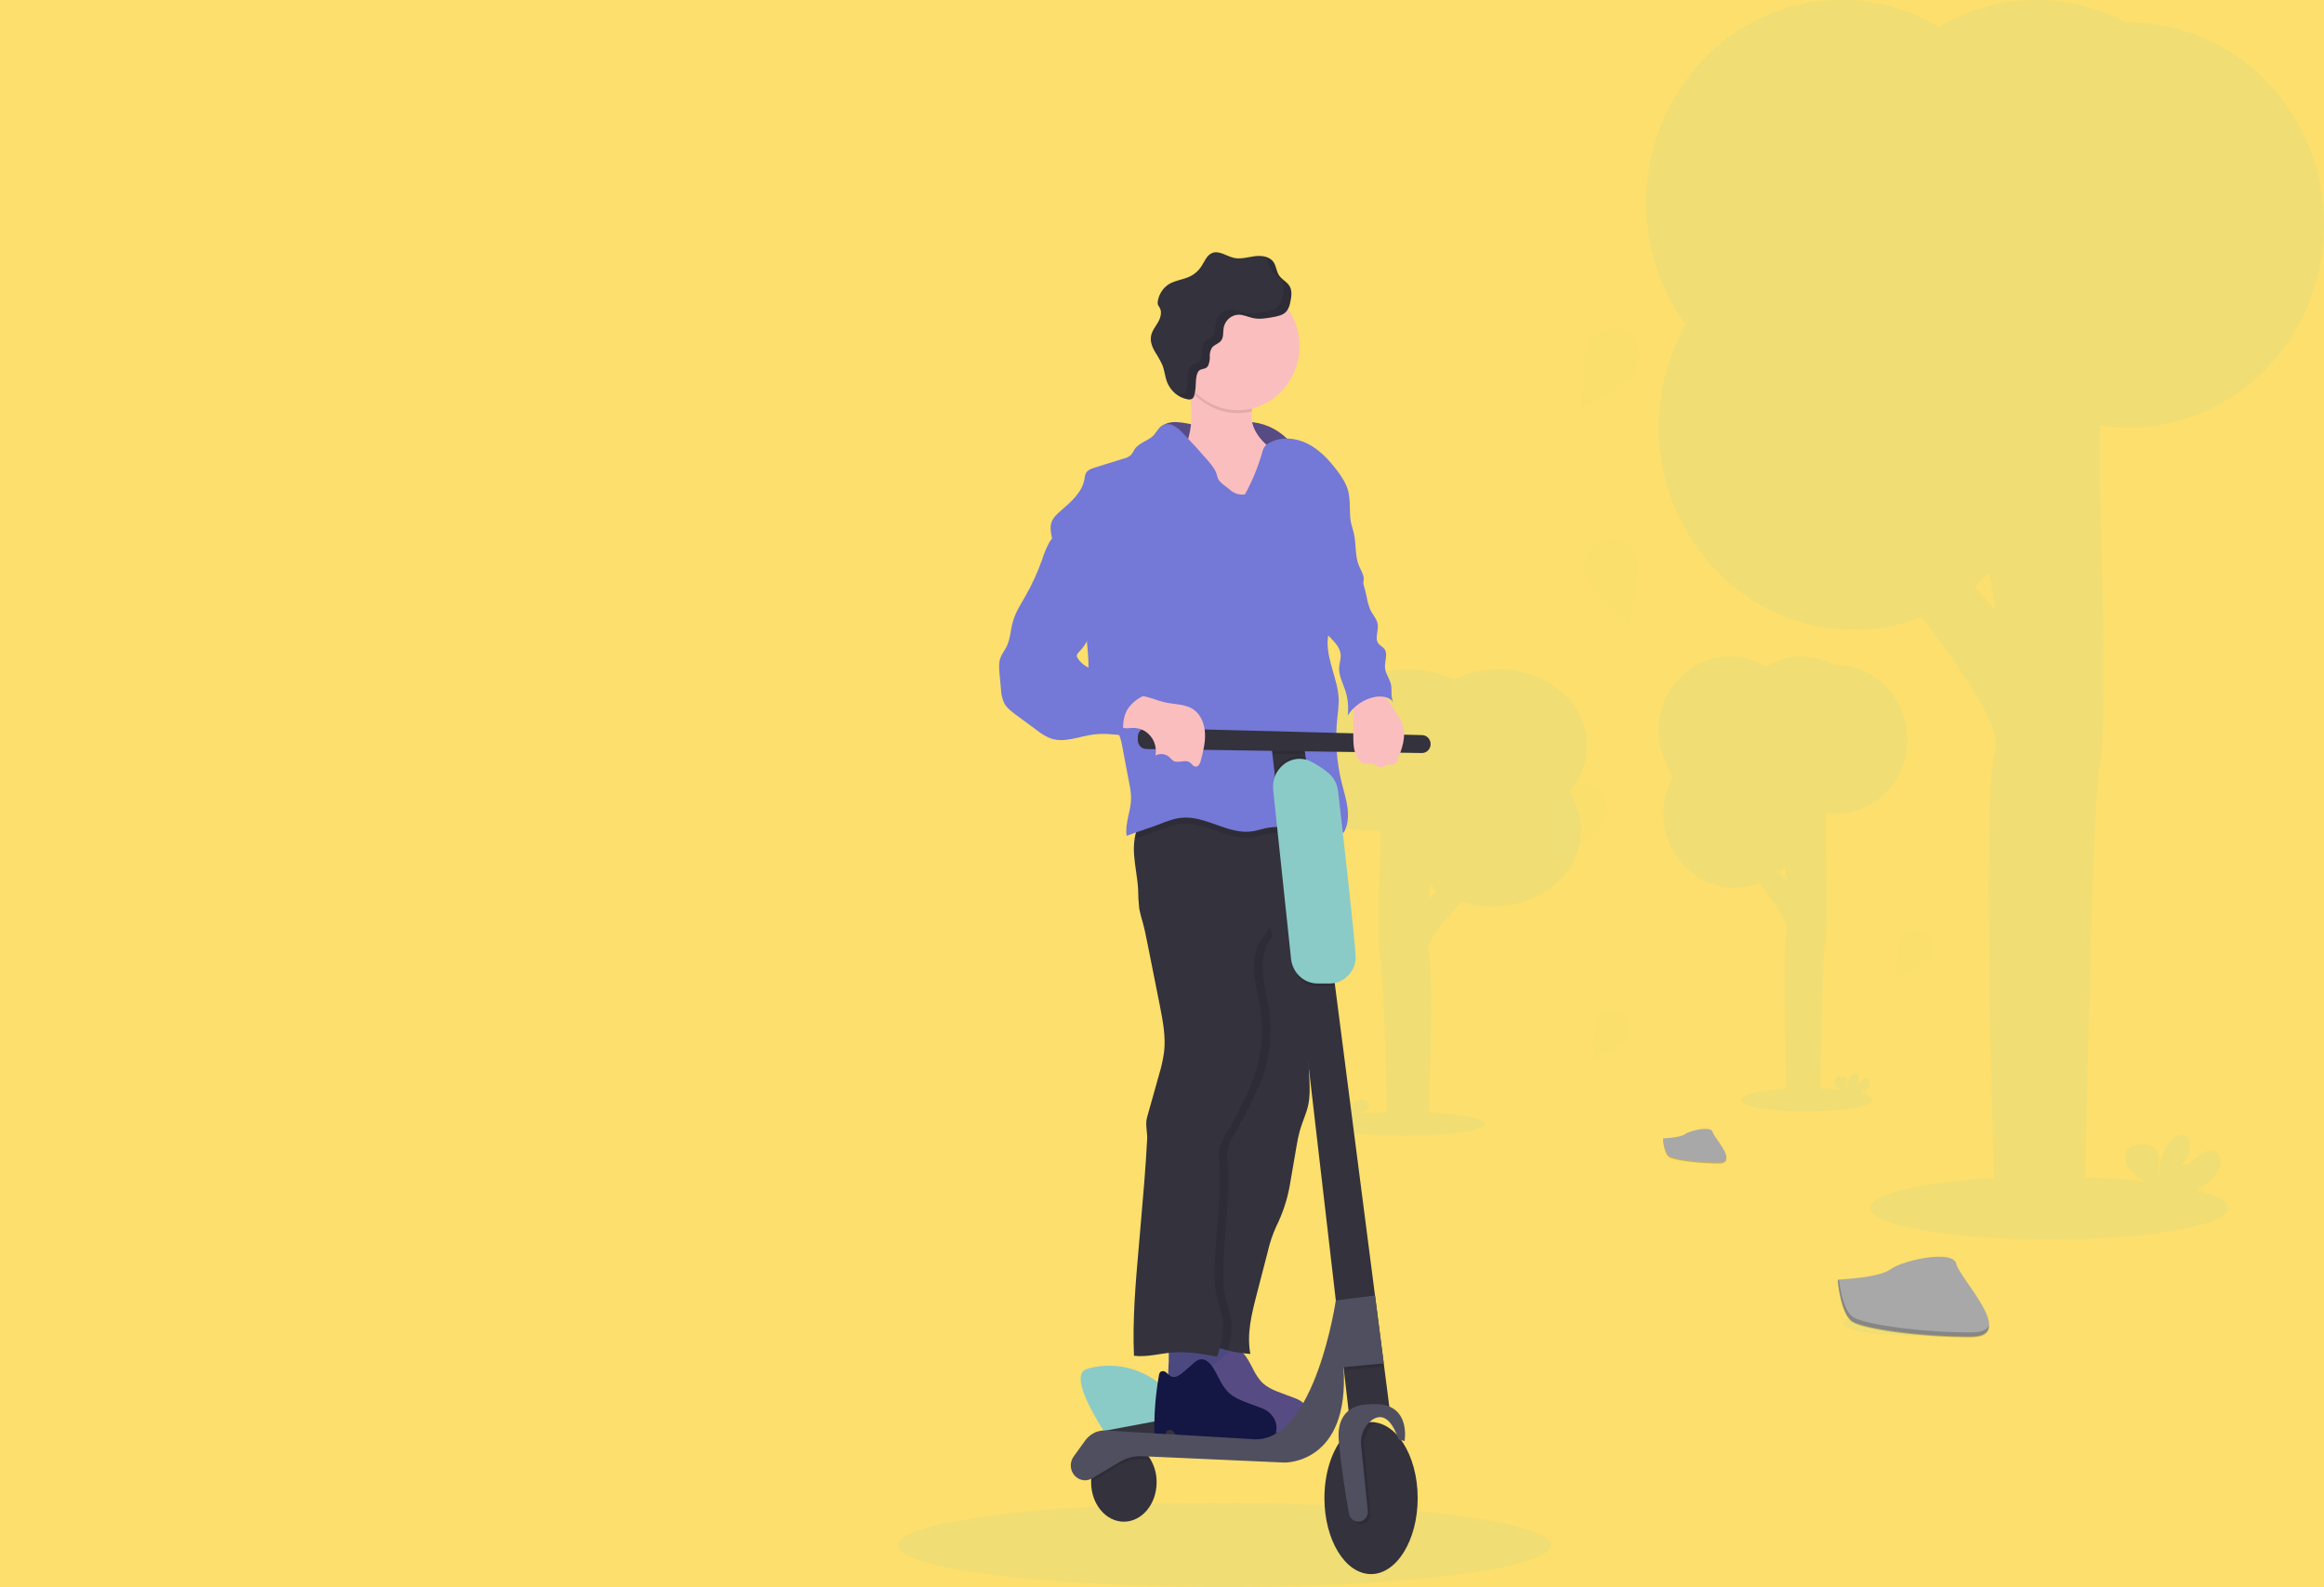 <svg width="1154" height="788" viewBox="0 0 1154 788" fill="none" xmlns="http://www.w3.org/2000/svg">
<g clip-path="url(#clip0)">
<rect width="1154" height="788" fill="#FCDF6C"/>
<path opacity="0.1" d="M1060.98 212.112C1113.54 210.033 1155.18 163.971 1153.97 109.378C1153.37 83.156 1142.92 58.215 1124.85 39.887C1106.77 21.559 1082.51 11.297 1057.25 11.296H1055.64C1041.21 3.52 1025.12 -0.36 1008.86 0.015C992.606 0.389 976.701 5.006 962.615 13.44C947.172 4.161 929.55 -0.48 911.715 0.033C859.929 1.405 818.041 45.612 817.514 99.401C817.247 121.674 824.149 143.403 837.127 161.142C828.42 176.422 823.788 193.833 823.708 211.587C823.408 265.707 865.11 310.794 917.207 312.562C929.808 313.013 942.373 310.898 954.192 306.336C973.226 331.178 994.996 361.935 990.681 372.92C985.282 386.659 988.492 526.109 990.02 582.063C990.05 583.028 990.133 583.99 990.268 584.945C954.594 586.971 928.778 592.844 928.778 599.778C928.778 608.351 968.519 615.36 1017.55 615.36C1066.58 615.36 1106.32 608.384 1106.32 599.778C1106.32 596.563 1100.61 593.498 1090.84 590.99C1093.43 589.382 1095.85 587.5 1098.06 585.374C1100.04 583.477 1101.89 581.227 1102.46 578.494C1103.03 575.761 1101.9 572.482 1099.36 571.485C1096.55 570.36 1093.53 572.396 1091.25 574.443C1088.97 576.49 1086.35 578.826 1083.35 578.397C1084.89 576.949 1086.04 575.112 1086.69 573.065C1087.35 571.018 1087.47 568.83 1087.07 566.716C1086.94 565.844 1086.58 565.026 1086.04 564.347C1084.47 562.611 1081.63 563.351 1079.76 564.722C1073.8 569.074 1072.13 577.486 1072.1 585.085C1071.5 582.352 1072.01 579.512 1071.99 576.715C1071.97 573.918 1071.24 570.81 1068.96 569.299C1067.54 568.529 1065.95 568.159 1064.34 568.227C1061.67 568.13 1058.68 568.409 1056.85 570.445C1054.58 572.964 1055.16 577.208 1057.15 579.994C1059.13 582.781 1062.13 584.517 1064.9 586.424L1065.32 586.714C1056.33 585.706 1046.25 584.967 1035.39 584.57C1035.5 583.679 1035.57 582.78 1035.58 581.88C1036.53 527.685 1039.13 396.551 1042.55 380.969C1046.86 361.271 1042.55 241.337 1042.55 241.337C1042.55 241.337 1042.1 228.016 1042.72 211.136C1048.76 212.047 1054.87 212.374 1060.98 212.112ZM980.307 291.117C982.978 288.936 985.535 286.607 987.966 284.141L990.732 303.12L980.307 291.117Z" fill="#8BCBC7"/>
<path opacity="0.1" d="M913.037 403.903C922.3 403.502 931.044 399.352 937.397 392.341C943.751 385.331 947.208 376.017 947.03 366.393C946.852 356.769 943.053 347.599 936.445 340.847C929.837 334.095 920.945 330.297 911.674 330.266H911.086C905.799 327.424 899.91 326.006 893.958 326.143C888.006 326.279 882.183 327.966 877.022 331.048C869.927 326.739 861.611 325.122 853.495 326.472C845.379 327.823 837.967 332.057 832.524 338.452C827.081 344.847 823.946 353.006 823.654 361.534C823.362 370.063 825.931 378.432 830.923 385.212C827.199 391.768 825.523 399.361 826.123 406.947C826.724 414.533 829.573 421.739 834.278 427.576C838.984 433.412 845.315 437.593 852.401 439.543C859.487 441.493 866.981 441.116 873.853 438.465C880.842 447.574 888.821 458.827 887.272 462.878C885.29 467.926 886.467 519.067 887.025 539.58C887.034 539.939 887.065 540.297 887.117 540.652C874.029 541.391 864.563 543.545 864.563 546.085C864.563 549.3 879.138 551.808 897.12 551.808C915.101 551.808 929.676 549.246 929.676 546.085C929.676 544.895 927.612 543.781 924.02 542.87C924.966 542.275 925.855 541.586 926.672 540.812C927.445 540.159 928.007 539.277 928.283 538.283C928.41 537.785 928.368 537.257 928.163 536.788C927.958 536.319 927.602 535.939 927.158 535.711C926.125 535.304 925.021 536.043 924.185 536.783C923.349 537.522 922.389 538.401 921.284 538.24C921.851 537.711 922.276 537.037 922.515 536.285C922.754 535.533 922.799 534.729 922.647 533.953C922.599 533.635 922.471 533.335 922.275 533.085C921.697 532.453 920.655 532.721 919.973 533.225C917.785 534.821 917.176 537.908 917.166 540.726C917.052 539.705 917.052 538.673 917.166 537.651C917.203 537.137 917.122 536.622 916.928 536.149C916.734 535.675 916.433 535.257 916.051 534.929C915.53 534.642 914.947 534.502 914.358 534.521C913.871 534.447 913.374 534.481 912.901 534.622C912.427 534.762 911.988 535.006 911.612 535.336C911.249 535.848 911.062 536.471 911.081 537.107C911.1 537.742 911.323 538.352 911.715 538.84C912.529 539.789 913.493 540.586 914.564 541.198L914.719 541.305C911.416 540.941 907.721 540.662 903.757 540.523C903.757 540.201 903.819 539.869 903.829 539.537C904.17 519.668 905.13 471.57 906.379 465.858C907.968 458.634 906.379 414.652 906.379 414.652C906.379 414.652 906.214 409.765 906.441 403.57C908.625 403.895 910.833 404.007 913.037 403.903ZM883.453 432.892C884.432 432.09 885.369 431.235 886.261 430.331L887.293 437.286L883.453 432.892Z" fill="#8BCBC7"/>
<path opacity="0.2" d="M853.807 576.671C844.259 576.746 831.615 575.128 829.034 573.521C827.093 572.288 826.319 567.894 826.061 565.858H825.782C825.782 565.858 826.319 572.953 828.879 574.56C831.439 576.168 844.074 577.775 853.653 577.711C856.409 577.711 857.358 576.639 857.307 575.16C856.914 576.082 855.862 576.65 853.807 576.671Z" fill="black"/>
<path opacity="0.1" d="M677.275 412.21C665.808 411.799 654.983 407.545 647.118 400.358C639.253 393.171 634.973 383.622 635.193 373.755C635.413 363.889 640.117 354.489 648.298 347.567C656.478 340.645 667.485 336.751 678.962 336.719H679.69C686.235 333.805 693.526 332.352 700.894 332.492C708.262 332.632 715.471 334.361 721.859 337.521C730.643 333.103 740.937 331.445 750.984 332.83C761.032 334.214 770.208 338.555 776.946 345.111C783.684 351.667 787.565 360.031 787.927 368.775C788.288 377.518 785.107 386.098 778.928 393.049C783.538 399.77 785.613 407.554 784.87 415.331C784.126 423.108 780.599 430.496 774.774 436.48C768.949 442.463 761.112 446.749 752.339 448.748C743.567 450.747 734.289 450.361 725.782 447.643C717.131 456.982 707.254 468.518 709.17 472.671C711.624 477.846 710.167 530.276 709.477 551.305C709.466 551.673 709.427 552.04 709.362 552.404C725.565 553.162 737.283 555.37 737.283 557.974C737.283 561.27 719.24 563.841 696.98 563.841C674.72 563.841 656.676 561.215 656.676 557.974C656.676 556.754 659.232 555.612 663.679 554.678C662.507 554.068 661.408 553.362 660.395 552.568C659.438 551.899 658.743 550.994 658.402 549.976C658.244 549.465 658.296 548.924 658.55 548.443C658.804 547.963 659.244 547.572 659.794 547.339C661.072 546.921 662.44 547.679 663.475 548.437C664.51 549.195 665.698 550.096 667.065 549.932C666.363 549.389 665.838 548.698 665.542 547.927C665.246 547.156 665.19 546.332 665.379 545.537C665.438 545.21 665.596 544.903 665.839 544.647C666.554 543.999 667.845 544.273 668.688 544.79C671.397 546.427 672.151 549.591 672.164 552.481C672.305 551.433 672.305 550.375 672.164 549.327C672.117 548.801 672.218 548.273 672.459 547.787C672.699 547.302 673.071 546.873 673.544 546.537C674.188 546.243 674.911 546.099 675.64 546.119C676.243 546.043 676.858 546.078 677.444 546.222C678.03 546.366 678.574 546.615 679.039 546.954C679.488 547.479 679.72 548.118 679.697 548.77C679.673 549.421 679.397 550.047 678.911 550.547C677.904 551.519 676.711 552.337 675.384 552.964L675.192 553.074C679.282 552.7 683.856 552.415 688.763 552.272C688.763 551.942 688.686 551.602 688.674 551.261C688.252 530.891 687.064 481.582 685.517 475.726C683.55 468.321 685.517 423.23 685.517 423.23C685.517 423.23 685.722 418.22 685.441 411.87C682.737 412.203 680.004 412.317 677.275 412.21ZM713.898 441.93C712.687 441.108 711.527 440.231 710.423 439.304L709.145 446.435L713.898 441.93Z" fill="#8BCBC7"/>
<path opacity="0.1" d="M607.941 788C697.439 788 769.991 778.672 769.991 767.166C769.991 755.66 697.439 746.332 607.941 746.332C518.444 746.332 445.892 755.66 445.892 767.166C445.892 778.672 518.444 788 607.941 788Z" fill="#8BCBC7"/>
<path d="M551.974 712.392C551.073 712.304 550.203 712.006 549.429 711.52C548.655 711.033 547.997 710.371 547.504 709.584C543.034 702.564 531.174 682.534 539.504 679.769C540.826 679.324 542.175 678.966 543.54 678.697C550.963 677.337 558.604 678.124 565.625 680.973C572.645 683.822 578.775 688.622 583.343 694.848C584.56 696.477 585.651 698.205 586.605 700.013C586.966 700.716 587.171 701.492 587.207 702.287C587.242 703.082 587.107 703.875 586.81 704.609C586.514 705.343 586.064 705.999 585.492 706.529C584.921 707.06 584.243 707.452 583.508 707.676C576.159 709.927 562.544 713.367 551.974 712.392Z" fill="#8BCBC7"/>
<path d="M543.747 711.288L589.185 702.757H657.23L647.506 718.318H553.006L543.747 711.288Z" fill="#33323D"/>
<path d="M578.275 210.739C583.374 208.049 590.021 210.739 596.091 211.371C603.957 212.165 611.75 209.228 619.667 209.453C626.873 209.678 633.752 212.628 639.011 217.748C643.397 222.19 645.951 228.226 646.133 234.585C646.329 238.366 645.465 242.126 643.646 245.409C639.868 251.935 631.259 256.361 622.33 257.101C613.537 257.758 604.782 255.372 597.433 250.317C591.57 246.18 587.482 240.672 582.517 235.892C578.987 232.452 569.697 228.111 569.625 223.642C569.573 220.545 575.054 212.411 578.275 210.739Z" fill="#4C4981"/>
<path opacity="0.1" d="M578.275 210.739C583.374 208.049 590.021 210.739 596.091 211.371C603.957 212.165 611.75 209.228 619.667 209.453C626.873 209.678 633.752 212.628 639.011 217.748C643.397 222.19 645.951 228.226 646.133 234.585C646.329 238.366 645.465 242.126 643.646 245.409C639.868 251.935 631.259 256.361 622.33 257.101C613.537 257.758 604.782 255.372 597.433 250.317C591.57 246.18 587.482 240.672 582.517 235.892C578.987 232.452 569.697 228.111 569.625 223.642C569.573 220.545 575.054 212.411 578.275 210.739Z" fill="#BA5AA5"/>
<path d="M597.185 670.777L596.483 685.781C603.309 685.27 610.155 685.135 616.994 685.374C617.551 683.123 616.994 680.755 616.54 678.461C615.705 674.045 615.424 669.535 615.703 665.044C615.786 663.811 603.007 662.547 601.717 662.482C600.148 662.418 598.517 662.193 597.763 663.897C596.927 665.762 597.278 668.741 597.185 670.777Z" fill="#4C4981"/>
<path d="M580.35 675.611L579.658 690.615C586.48 690.104 593.322 689.968 600.158 690.207C600.715 687.957 600.158 685.588 599.704 683.295C598.878 678.877 598.6 674.368 598.878 669.877C598.95 668.634 586.182 667.38 584.891 667.316C583.312 667.252 581.691 667.026 580.938 668.73C580.091 670.595 580.442 673.575 580.35 675.611Z" fill="#4C4981"/>
<path d="M612.204 670.263C611.229 670.637 610.336 671.213 609.582 671.956L604.421 676.436C602.687 677.947 600.406 679.544 598.331 678.579C597.459 678.016 596.649 677.354 595.916 676.607C595.542 676.242 595.065 676.012 594.555 675.952C594.045 675.893 593.53 676.006 593.087 676.275C592.624 676.78 592.344 677.435 592.292 678.129C590.608 687.643 589.858 697.309 590.053 706.979C591.659 707.637 593.356 708.028 595.08 708.137C595.272 708.167 595.468 708.129 595.637 708.03C595.936 707.772 595.771 707.28 595.73 706.883C595.585 705.5 597.443 704.686 598.651 705.286C599.778 706.039 600.617 707.176 601.025 708.501C601.199 709.035 601.505 709.512 601.913 709.884C602.284 710.13 602.704 710.287 603.141 710.345C605.487 710.768 607.862 710.994 610.243 711.02C621.253 711.413 632.264 711.413 643.274 711.02C644.421 711.04 645.563 710.874 646.66 710.527C647.694 710.091 648.6 709.383 649.292 708.474C649.983 707.565 650.435 706.485 650.603 705.34C650.899 703.023 650.339 700.675 649.034 698.77C648.096 697.347 646.857 696.167 645.411 695.319C644.316 694.716 643.173 694.214 641.994 693.819L636.833 691.89C633.065 690.497 629.164 689.007 626.356 686.06C624.8 684.274 623.474 682.285 622.413 680.144C620.462 676.704 617.417 668.677 612.204 670.263Z" fill="#4C4981"/>
<path opacity="0.1" d="M612.204 670.263C611.229 670.637 610.336 671.213 609.582 671.956L604.421 676.436C602.687 677.947 600.406 679.544 598.331 678.579C597.459 678.016 596.649 677.354 595.916 676.607C595.542 676.242 595.065 676.012 594.555 675.952C594.045 675.893 593.53 676.006 593.087 676.275C592.624 676.78 592.344 677.435 592.292 678.129C590.608 687.643 589.858 697.309 590.053 706.979C591.659 707.637 593.356 708.028 595.08 708.137C595.272 708.167 595.468 708.129 595.637 708.03C595.936 707.772 595.771 707.28 595.73 706.883C595.585 705.5 597.443 704.686 598.651 705.286C599.778 706.039 600.617 707.176 601.025 708.501C601.199 709.035 601.505 709.512 601.913 709.884C602.284 710.13 602.704 710.287 603.141 710.345C605.487 710.768 607.862 710.994 610.243 711.02C621.253 711.413 632.264 711.413 643.274 711.02C644.421 711.04 645.563 710.874 646.66 710.527C647.694 710.091 648.6 709.383 649.292 708.474C649.983 707.565 650.435 706.485 650.603 705.34C650.899 703.023 650.339 700.675 649.034 698.77C648.096 697.347 646.857 696.167 645.411 695.319C644.316 694.716 643.173 694.214 641.994 693.819L636.833 691.89C633.065 690.497 629.164 689.007 626.356 686.06C624.8 684.274 623.474 682.285 622.413 680.144C620.462 676.704 617.417 668.677 612.204 670.263Z" fill="#BA5AA5"/>
<path d="M661.514 427.909C661.514 430.967 661.452 434.028 661.328 437.093C660.807 455.851 659.186 474.558 656.476 493.111C655.857 497.28 655.186 501.438 654.205 505.521C652.791 511.362 650.706 517.053 650.077 523.054C649.22 531.628 651.429 540.469 649.56 548.871C648.6 553.158 646.598 557.156 645.432 561.4C644.743 563.933 644.198 566.506 643.801 569.105C642.761 575.107 641.729 581.097 640.704 587.078C640.59 587.688 640.487 588.299 640.384 588.91C639.089 595.968 636.807 602.792 633.612 609.165C631.83 613.144 630.447 617.303 629.484 621.576C627.646 628.67 625.809 635.772 623.971 642.881C621.484 652.473 618.986 662.493 620.875 672.235C617.104 671.992 613.36 671.411 609.685 670.499C604.992 669.321 600.445 667.587 596.132 665.333C595.162 648.797 595.874 632.218 596.576 615.66C597.03 605.168 597.484 594.654 599.188 584.302C601.035 573.017 603.564 562.246 605.773 551.026C609.087 534.232 612.421 517.299 612.101 500.163C611.709 477.968 612.266 455.366 621.587 435.4C622.497 433.025 623.983 430.935 625.902 429.334C627.787 428.151 629.903 427.419 632.095 427.191C639.516 425.884 647.042 425.325 654.567 425.519C657.031 425.736 659.412 426.555 661.514 427.909Z" fill="#33323D"/>
<path opacity="0.1" d="M661.514 427.909C661.514 430.963 639.176 428.627 639.073 431.681C611.636 428.38 624.488 435.003 623.28 435.893C620.679 437.79 633.169 433.974 630.568 435.893C628.307 437.554 624.797 444.006 622.465 445.538C617.025 449.236 635.161 460.617 631.125 465.9C627.461 470.68 626.604 477.196 627.089 483.262C627.574 489.328 629.277 495.233 630.186 501.267C631.874 512.701 630.697 524.393 626.769 535.218C624.415 541.702 621.112 547.746 618.109 553.93C614.826 560.735 608.756 567.498 609.479 575.085C611.141 592.168 608.271 609.38 607.497 626.527C607.198 633.086 607.208 639.773 608.963 646.085C609.624 648.497 610.542 650.833 611.027 653.287C612.256 658.978 611.286 664.872 609.665 670.52C604.972 669.342 600.424 667.609 596.112 665.355C595.141 648.818 595.854 632.239 596.556 615.681C597.01 605.189 597.464 594.676 599.167 584.323C601.015 573.038 603.544 562.268 605.753 551.047C609.066 534.254 612.4 517.321 612.08 500.184C611.688 477.989 612.245 455.387 621.566 435.421C622.476 433.046 623.963 430.957 625.881 429.355C627.767 428.173 629.882 427.44 632.075 427.212C639.496 425.906 647.021 425.346 654.546 425.54C657.016 425.748 659.404 426.56 661.514 427.909Z" fill="black"/>
<path d="M663.155 412.658C663.155 418.103 666.087 430.149 662.071 433.642C659.398 435.989 656.095 437.415 653.225 439.504C650.624 441.401 648.404 443.791 645.814 445.753C643.553 447.414 641.034 448.657 638.712 450.232C633.262 453.93 630.877 460.649 626.831 465.922C623.177 470.702 622.32 477.218 622.805 483.283C623.29 489.349 624.994 495.254 625.902 501.288C627.583 512.722 626.406 524.413 622.485 535.239C620.121 541.723 616.829 547.768 613.825 553.951C610.542 560.757 604.463 567.519 605.195 575.107C606.857 592.19 603.977 609.401 603.214 626.548C602.914 633.107 602.925 639.795 604.679 646.107C605.34 648.518 606.248 650.855 606.744 653.309C608.179 660.028 606.568 667.048 604.452 673.575C597.165 672.246 589.795 670.927 582.425 671.495C575.952 671.999 569.522 673.939 563.081 673.135C562.306 655.088 563.896 637.019 565.465 619.025C565.775 615.349 566.105 611.673 566.425 607.986C567.664 593.894 568.892 579.79 569.625 565.644C569.811 562.075 568.593 558.292 569.563 554.852C571.579 547.643 573.596 540.466 575.612 533.321C576.694 529.746 577.502 526.087 578.027 522.379C578.936 514.716 577.429 506.989 575.963 499.434C573.898 489.089 571.834 478.729 569.769 468.355C569.088 464.915 568.397 461.464 567.457 458.066C566.759 455.821 566.177 453.539 565.713 451.229C565.345 447.978 565.152 444.707 565.135 441.434C564.825 435.786 563.555 430.256 563.153 424.619C562.926 421.91 563.009 419.183 563.401 416.495C563.798 413.58 564.794 410.788 566.322 408.307C581.503 402.022 597.26 397.354 613.35 394.375C617.09 393.578 620.889 393.119 624.705 393.003C629.052 393.114 633.383 393.613 637.649 394.493C643.615 395.565 649.695 396.636 655.197 399.423C657.832 400.71 660.24 402.449 662.319 404.567C665.085 407.45 663.351 400.795 664.239 404.76C664.487 406.132 663.134 411.287 663.155 412.658Z" fill="#33323D"/>
<path d="M595.379 675.086C594.404 675.465 593.512 676.044 592.757 676.79L587.596 681.269C585.851 682.78 583.57 684.377 581.506 683.413C580.632 682.852 579.822 682.19 579.09 681.441C578.718 681.074 578.24 680.843 577.73 680.783C577.219 680.723 576.704 680.837 576.262 681.109C575.799 681.613 575.518 682.268 575.467 682.963C573.772 692.474 573.022 702.142 573.227 711.813C574.831 712.469 576.524 712.86 578.244 712.97C578.436 713.001 578.633 712.963 578.801 712.863C579.111 712.606 578.946 712.113 578.904 711.716C578.76 710.334 580.618 709.509 581.815 710.119C582.942 710.872 583.782 712.009 584.189 713.335C584.369 713.866 584.674 714.341 585.077 714.717C585.449 714.963 585.868 715.12 586.306 715.178C588.655 715.602 591.033 715.827 593.418 715.853C604.421 716.25 615.456 716.26 626.449 715.853C627.599 715.873 628.744 715.706 629.845 715.36C630.878 714.922 631.784 714.212 632.473 713.301C633.163 712.39 633.612 711.308 633.778 710.162C634.078 707.848 633.517 705.503 632.209 703.604C631.272 702.184 630.037 701.003 628.596 700.153C627.497 699.552 626.351 699.05 625.169 698.652L620.008 696.723C616.25 695.319 612.349 693.84 609.531 690.882C607.971 689.097 606.642 687.108 605.577 684.967C603.626 681.537 600.581 673.51 595.379 675.086Z" fill="#141644"/>
<path d="M646.092 238.775C645.739 240.462 644.999 242.036 643.935 243.362C641.705 246.577 639.238 249.974 635.625 251.249C633.614 251.842 631.513 252.039 629.432 251.828C611.448 250.891 594.27 243.79 580.587 231.637C587.059 227.201 590.507 219.12 591.353 211.125C591.839 204.911 591.492 198.657 590.321 192.542C590.021 190.731 589.712 188.93 589.402 187.183C588.824 183.904 587.338 181.364 590.94 180.453C593.738 179.735 597.536 180.239 600.395 180.453C606.682 180.817 613.102 182.232 618.212 186.229C619.611 187.257 620.783 188.583 621.649 190.12C623.848 194.407 622.062 199.454 621.546 204.373C621.429 205.487 621.405 206.61 621.474 207.728C621.876 213.183 625.406 217.887 629.463 221.371C633.52 224.854 638.206 227.533 642.159 231.123C644.368 233.052 646.484 235.763 646.092 238.775Z" fill="#FBBEBE"/>
<path opacity="0.1" d="M621.536 204.309C619.292 204.853 616.996 205.126 614.692 205.123C609.966 205.126 605.303 203.989 601.072 201.802C596.841 199.615 593.157 196.437 590.311 192.52C590.011 190.709 589.702 188.909 589.392 187.162C588.814 183.882 587.328 181.342 590.93 180.431C593.727 179.713 597.526 180.217 600.385 180.431C606.671 180.796 613.092 182.211 618.201 186.208C619.601 187.236 620.773 188.562 621.639 190.098C623.837 194.331 622.052 199.379 621.536 204.309Z" fill="black"/>
<path d="M614.702 203.634C631.594 203.634 645.287 189.417 645.287 171.879C645.287 154.342 631.594 140.125 614.702 140.125C597.811 140.125 584.117 154.342 584.117 171.879C584.117 189.417 597.811 203.634 614.702 203.634Z" fill="#FBBEBE"/>
<path opacity="0.1" d="M665.023 407.482C664.837 407.911 663.382 415.209 663.155 415.627C652.977 413.484 646.639 413.323 636.317 413.484C633.698 413.456 631.082 413.682 628.503 414.159C626.335 414.609 624.219 415.348 622.031 415.702C610.243 417.588 599.084 408.018 587.183 408.961C583.209 409.272 579.41 410.751 575.684 412.176C571.555 413.805 567.426 415.048 563.4 416.463C563.797 413.548 564.794 410.755 566.322 408.275C581.503 401.99 597.26 397.322 613.35 394.343C617.089 393.546 620.888 393.087 624.704 392.971C629.052 393.082 633.383 393.581 637.648 394.461C643.615 395.533 649.695 396.604 655.196 399.391C657.832 400.678 660.24 402.417 662.319 404.535C665.023 407.482 664.187 403.517 665.023 407.482Z" fill="black"/>
<path d="M604.493 236.717C603.853 233.502 601.737 230.941 599.652 228.519C595.716 223.946 591.649 219.491 587.451 215.155C586.095 213.596 584.488 212.295 582.703 211.307C581.804 210.822 580.804 210.573 579.791 210.582C578.778 210.592 577.782 210.859 576.892 211.361C575.302 212.432 574.497 214.319 573.227 215.755C570.481 218.873 565.702 219.613 563.39 223.096C562.879 224.072 562.289 225 561.625 225.872C560.632 226.75 559.443 227.358 558.167 227.64L543.592 232.173C541.878 232.698 539.979 233.384 539.164 235.035C538.812 235.913 538.593 236.842 538.513 237.789C537.357 244.637 531.546 249.395 526.436 253.864C524.661 255.418 522.865 257.133 522.111 259.405C521.358 261.677 521.75 264.088 522.214 266.403C523.381 272.287 525.084 278.192 528.408 283.132C530.596 286.476 533.466 289.348 535.272 292.928C536.8 296.344 537.763 300.004 538.121 303.752C539.153 310.793 539.69 317.888 540.268 324.982C540.774 331.22 540.051 338.229 541.796 344.273C543.922 351.614 551.509 355.794 554.874 362.621C556.133 365.49 557.005 368.527 557.465 371.644L560.696 388.641C561.282 391.217 561.604 393.851 561.656 396.497C561.573 402.745 558.487 408.832 559.457 414.995C564.918 412.851 570.182 411.383 575.632 409.25C579.369 407.782 583.168 406.292 587.152 405.982C599.043 405.06 610.202 414.619 621.99 412.733C624.178 412.39 626.294 411.662 628.462 411.201C631.041 410.722 633.656 410.489 636.276 410.504C646.668 410.341 657.047 411.314 667.243 413.408C669.307 409.818 669.648 405.414 669.142 401.266C668.636 397.119 667.346 393.132 666.334 389.081C663.665 378.453 662.889 367.408 664.043 356.49C664.434 353.746 664.672 350.98 664.755 348.206C664.755 337.854 658.706 328.155 659.263 317.813C659.811 307.642 671 301.952 675.624 292.949C676.688 291.154 677.222 289.076 677.162 286.969C676.935 284.826 675.635 282.897 674.798 280.882C672.734 275.941 673.498 270.251 672.321 265.021C671.898 263.188 671.289 261.42 670.855 259.577C669.823 254.497 670.762 249.095 669.513 244.058C668.543 240.157 666.293 236.739 663.898 233.577C659.852 228.219 655.124 223.214 649.22 220.256C643.315 217.298 636.049 216.666 630.278 219.902C629.381 220.367 628.587 221.02 627.946 221.821C627.342 222.776 626.909 223.836 626.666 224.95C624.609 232.099 621.765 238.978 618.191 245.452C616.854 245.662 615.489 245.562 614.193 245.16C612.898 244.758 611.704 244.063 610.697 243.126C608.612 241.283 605.04 239.461 604.493 236.717Z" fill="#7478D7"/>
<path d="M599.972 181.407C600.542 179.983 600.796 178.445 600.715 176.906C600.634 175.363 601.04 173.836 601.872 172.555C603.069 171.043 605.216 170.636 606.362 169.104C607.673 167.357 607.229 164.881 607.621 162.673C607.969 160.922 608.867 159.34 610.175 158.176C611.483 157.012 613.126 156.332 614.847 156.243C617.407 156.168 619.812 157.433 622.33 157.947C625.602 158.622 628.978 158.012 632.26 157.411C634.707 156.961 637.422 156.393 638.949 154.4C639.878 153.052 640.487 151.495 640.725 149.856C641.272 147.295 641.685 144.444 640.415 142.183C639.145 139.921 636.462 138.817 635.047 136.62C633.819 134.702 633.716 132.173 632.467 130.265C630.526 127.286 626.48 126.761 623.043 127.211C619.605 127.661 616.116 128.797 612.72 128.036C608.984 127.2 605.288 124.146 601.768 125.678C599.177 126.814 598.094 129.912 596.504 132.323C595.129 134.403 593.254 136.073 591.064 137.167C587.699 138.85 583.756 139.085 580.525 141.036C579.066 141.936 577.81 143.153 576.845 144.603C575.879 146.053 575.226 147.702 574.93 149.438C574.78 150.071 574.801 150.735 574.992 151.356C575.225 151.831 575.498 152.283 575.808 152.707C577.15 154.914 576.283 157.862 574.982 160.091C573.681 162.32 571.947 164.377 571.534 167.003C571.122 169.629 572.102 172.19 573.372 174.451C574.799 176.606 576.072 178.866 577.181 181.214C578.285 184.011 578.492 187.108 579.596 189.895C580.479 192.048 581.866 193.938 583.631 195.394C585.395 196.85 587.482 197.826 589.702 198.232C590.116 198.349 590.549 198.375 590.974 198.309C591.399 198.243 591.806 198.085 592.169 197.847C592.655 197.357 592.977 196.719 593.087 196.025C593.386 194.841 593.583 193.633 593.676 192.413C593.851 190.013 593.676 187.237 594.708 185.018C595.988 182.243 598.589 184.118 599.972 181.407Z" fill="#33323D"/>
<path opacity="0.1" d="M640.363 142.268C639.083 139.996 636.41 138.903 634.996 136.706C633.767 134.788 633.664 132.259 632.415 130.351C631.483 128.996 630.113 128.034 628.555 127.64C629.804 129.547 629.897 132.076 631.135 133.995C632.539 136.192 635.212 137.274 636.492 139.557C637.772 141.84 637.349 144.669 636.802 147.23C636.566 148.868 635.961 150.425 635.037 151.774C633.447 153.757 630.784 154.336 628.338 154.786C625.055 155.386 621.68 155.986 618.408 155.322C615.9 154.796 613.494 153.543 610.924 153.618C609.221 153.714 607.595 154.391 606.3 155.544C605.005 156.697 604.112 158.261 603.761 159.994C603.368 162.138 603.761 164.645 602.501 166.424C601.345 167.957 599.198 168.364 598.011 169.865C597.178 171.149 596.769 172.68 596.845 174.226C596.929 175.761 596.678 177.296 596.112 178.717C594.718 181.439 592.117 179.553 590.806 182.328C589.774 184.547 589.949 187.323 589.774 189.723C589.681 190.946 589.484 192.158 589.185 193.345C589.075 194.037 588.757 194.674 588.277 195.167C587.914 195.406 587.507 195.563 587.083 195.63C586.658 195.696 586.225 195.67 585.81 195.553C584.742 195.359 583.702 195.028 582.713 194.567C584.633 196.483 587.059 197.763 589.681 198.243C590.095 198.36 590.529 198.386 590.954 198.32C591.378 198.253 591.785 198.096 592.148 197.857C592.634 197.368 592.956 196.729 593.067 196.035C593.365 194.852 593.562 193.643 593.655 192.424C593.831 190.023 593.655 187.247 594.687 185.029C596.009 182.253 598.61 184.129 599.993 181.417C600.562 179.994 600.816 178.456 600.736 176.916C600.655 175.374 601.061 173.846 601.892 172.565C603.09 171.054 605.237 170.647 606.382 169.114C607.693 167.367 607.249 164.892 607.642 162.684C607.998 160.943 608.901 159.373 610.209 158.221C611.516 157.069 613.154 156.4 614.867 156.318C617.427 156.232 619.832 157.497 622.351 158.012C625.623 158.687 628.998 158.076 632.281 157.476C634.727 157.026 637.442 156.458 638.97 154.464C639.899 153.116 640.507 151.559 640.745 149.92C641.22 147.38 641.633 144.53 640.363 142.268Z" fill="black"/>
<path d="M574.332 735.937C574.332 746.75 567.044 755.517 558.064 755.517C549.083 755.517 541.806 746.75 541.806 735.937V735.787C541.878 725.07 549.135 716.357 558.064 716.357C563.586 716.357 568.458 719.658 571.39 724.738C573.341 728.12 574.358 731.994 574.332 735.937Z" fill="#33323D"/>
<path d="M703.959 743.824C703.959 764.648 693.585 781.538 680.796 781.538C668.006 781.538 657.653 764.648 657.653 743.824C657.653 732.036 660.956 721.544 666.138 714.642C670.143 709.284 675.222 706.068 680.796 706.068C681.563 706.067 682.329 706.124 683.087 706.24C687.681 706.979 691.902 709.905 695.298 714.385C695.777 715 696.225 715.64 696.64 716.303C701.141 723.226 703.959 733 703.959 743.824Z" fill="#33323D"/>
<path d="M690.168 700.657L669.926 702.757L667.325 680.294L667.15 678.826L663.475 647.168L663.31 645.7L644.719 485.555L644.317 482.147L633.231 386.563L632.962 384.28L631.806 374.292L631.032 367.658H647.238L648.115 374.527L648.26 375.62L648.662 378.696L662.567 486.574L662.938 489.467L682.767 643.267L687.113 676.972L690.168 700.657Z" fill="#33323D"/>
<path opacity="0.1" d="M680.775 706.122C681.542 706.12 682.308 706.177 683.067 706.293L682.489 706.701C680.642 708.122 679.191 710.026 678.284 712.22C677.377 714.413 677.047 716.817 677.327 719.186L680.61 751.594C680.62 751.762 680.62 751.93 680.61 752.098C680.568 753.282 680.114 754.41 679.331 755.272C678.548 756.134 677.49 756.672 676.354 756.785C675.218 756.897 674.081 756.578 673.155 755.885C672.229 755.192 671.577 754.174 671.32 753.02C669.968 745.593 667.408 730.417 666.252 716.71C666.19 715.982 666.148 715.296 666.148 714.642C670.123 709.326 675.201 706.122 680.775 706.122Z" fill="black"/>
<path opacity="0.1" d="M686.617 716.357L685.905 716.143C685.688 715.553 685.492 714.974 685.275 714.438C685.754 715.054 686.202 715.694 686.617 716.357Z" fill="black"/>
<path d="M679.629 697.291C679.629 697.291 663.165 696.219 664.786 715.231C665.952 728.938 668.512 744.103 669.854 751.53C670.081 752.774 670.764 753.878 671.759 754.61C672.755 755.342 673.985 755.644 675.191 755.452C676.391 755.263 677.474 754.601 678.215 753.602C678.955 752.604 679.296 751.347 679.165 750.094L675.882 717.686C675.599 715.315 675.928 712.908 676.835 710.713C677.741 708.517 679.194 706.611 681.043 705.19C684.935 702.35 690.127 702.178 694.462 714.642L697.435 715.489C697.435 715.489 701.234 695.041 679.629 697.291Z" fill="#504F60"/>
<path opacity="0.1" d="M662.556 486.573C661.74 486.74 660.911 486.826 660.079 486.831H654.278C651.006 486.82 647.853 485.56 645.418 483.291C642.984 481.023 641.438 477.903 641.076 474.528L632.199 390.646C631.971 388.468 632.244 386.265 632.998 384.218C633.751 382.172 634.961 380.34 636.53 378.875C638.099 377.41 639.98 376.352 642.02 375.79C644.059 375.228 646.198 375.177 648.26 375.642L662.556 486.573Z" fill="black"/>
<path opacity="0.1" d="M662.928 489.467C661.993 489.691 661.037 489.802 660.079 489.799H654.278C652.487 489.797 650.716 489.415 649.073 488.678C647.43 487.941 645.948 486.864 644.719 485.513L644.317 482.094L633.23 386.519C634.477 383.513 636.717 381.068 639.546 379.624C642.375 378.18 645.608 377.832 648.662 378.642L662.556 486.531L662.928 489.467Z" fill="black"/>
<path d="M632.198 392.125C634.335 412.305 638.846 454.969 641.076 476.028C641.432 479.404 642.976 482.525 645.413 484.792C647.849 487.059 651.006 488.311 654.278 488.31H660.068C662.834 488.348 665.539 487.473 667.793 485.811C670.048 484.148 671.735 481.784 672.61 479.061C672.968 477.904 673.152 476.697 673.157 475.481C673.157 469.051 666.51 410.804 664.445 392.843C664.248 391.063 663.715 389.341 662.875 387.776C662.036 386.211 660.906 384.833 659.552 383.722C656.837 381.486 653.891 379.571 650.768 378.01C641.488 373.531 631.084 381.558 632.198 392.125Z" fill="#8BCBC7"/>
<path opacity="0.1" d="M571.39 724.738L567.034 724.545C563.158 724.363 559.314 725.341 555.958 727.363L542.333 735.508C542.157 735.605 541.971 735.712 541.806 735.787C541.878 725.07 549.135 716.357 558.064 716.357C563.576 716.357 568.458 719.658 571.39 724.738Z" fill="black"/>
<path opacity="0.1" d="M687.113 678.451L667.325 680.294L667.15 678.826L663.475 647.168L682.767 644.756L687.113 678.451Z" fill="black"/>
<path d="M667.129 678.826C670.308 727.052 637.783 726.163 637.783 726.163L567.044 723.012C563.166 722.839 559.321 723.817 555.958 725.831L542.333 733.986C541.101 734.723 539.685 735.059 538.268 734.95C536.851 734.841 535.498 734.292 534.384 733.375C532.937 732.182 531.995 730.45 531.758 728.547C531.521 726.644 532.007 724.72 533.115 723.183L538.875 715.21C540.067 713.562 541.633 712.245 543.434 711.377C545.235 710.51 547.215 710.118 549.197 710.237L623.218 714.621C653.153 715.178 663.31 645.657 663.31 645.657L682.778 643.224L687.113 676.929L667.16 678.783L667.129 678.826Z" fill="#504F60"/>
<path opacity="0.1" d="M648.115 374.527L631.806 374.292L631.032 367.658H647.238L648.115 374.527Z" fill="black"/>
<path d="M569.398 361.431L706.25 364.989C707.359 365.031 708.41 365.518 709.18 366.347C709.95 367.177 710.38 368.284 710.379 369.437C710.379 370.025 710.267 370.607 710.048 371.149C709.83 371.692 709.509 372.184 709.106 372.597C708.702 373.01 708.224 373.335 707.698 373.554C707.173 373.773 706.61 373.882 706.044 373.873L569.201 371.891C568.079 371.874 567.008 371.399 566.22 370.569C565.432 369.738 564.99 368.62 564.99 367.454V365.868C564.99 365.273 565.105 364.685 565.328 364.137C565.551 363.589 565.878 363.094 566.289 362.68C566.7 362.266 567.187 361.942 567.721 361.728C568.255 361.513 568.825 361.412 569.398 361.431Z" fill="#33323D"/>
<path d="M578.843 348.796C583.611 349.803 588.886 349.535 592.881 352.439C596.442 355.022 598.166 359.684 598.362 364.228C598.558 368.772 597.412 373.177 596.297 377.539C595.947 378.91 595.265 380.572 593.882 380.614C592.499 380.657 591.818 379.2 590.713 378.471C588.339 376.971 584.984 379.189 582.589 377.732C581.91 377.206 581.281 376.614 580.711 375.963C579.771 375.11 578.605 374.572 577.365 374.419C576.126 374.266 574.87 374.505 573.764 375.106C574.071 373.407 574.008 371.658 573.58 369.988C573.151 368.317 572.367 366.768 571.286 365.453C570.205 364.138 568.854 363.092 567.332 362.39C565.81 361.689 564.156 361.35 562.492 361.399C560.634 361.463 558.642 361.967 557.021 361.034C554.41 359.556 554.627 355.483 555.989 352.761C557.971 348.935 559.478 345.184 563.979 345.184C569.14 345.206 573.898 347.756 578.843 348.796Z" fill="#FBBEBE"/>
<path d="M672.053 354.122L671.991 364.539C671.991 368.461 671.991 372.577 673.859 375.995C674.829 377.774 676.502 379.382 678.483 379.339C679.227 379.339 679.949 379.082 680.692 379.114C682.85 379.2 684.821 381.558 686.834 380.775C687.515 380.507 688.063 379.907 688.764 379.703C689.797 379.382 690.984 379.982 692.026 379.65C693.069 379.318 693.688 378.074 694.091 376.981C696.155 371.751 698.22 365.986 696.723 360.563C695.892 358.121 694.705 355.826 693.203 353.758L686.514 343.48C686.248 342.991 685.873 342.576 685.42 342.269C684.953 342.042 684.437 341.946 683.923 341.99C680.599 341.99 677.492 343.619 674.52 345.205C671.547 346.792 672.073 351.132 672.053 354.122Z" fill="#FBBEBE"/>
<path d="M678.607 296.207C678.978 298.495 679.609 300.729 680.486 302.863C681.663 305.295 683.748 307.342 684.119 310.043C684.563 313.258 682.54 316.966 684.47 319.506C685.255 320.578 686.535 321.081 687.361 322.11C689.343 324.65 687.454 328.39 687.743 331.638C688.001 334.606 690.137 337.071 690.726 339.997C691.314 342.923 690.323 346.545 692.119 349.01C690.292 346.02 686.287 345.431 682.922 346.009C680.16 346.508 677.523 347.581 675.169 349.163C672.816 350.744 670.794 352.803 669.224 355.215C669.727 350.968 669.289 346.657 667.944 342.612C666.737 338.99 664.796 335.474 664.961 331.648C665.064 329.387 665.911 327.169 665.704 324.907C665.384 321.371 662.608 318.681 660.213 316.184C657.302 313.172 654.464 309.593 654.174 305.327C653.906 301.373 655.919 297.633 658.221 294.46C659.975 291.789 662.313 289.586 665.044 288.03C666.85 287.109 672.321 283.25 673.518 283.743C676.089 284.751 678.04 293.764 678.607 296.207Z" fill="#7478D7"/>
<path d="M527.448 263.949C524.66 264.916 522.322 266.931 520.893 269.597C519.493 272.248 518.342 275.033 517.456 277.913C515.282 284.037 512.588 289.948 509.404 295.575C506.989 299.862 504.243 303.977 502.943 308.703C501.776 312.84 501.694 317.341 499.774 321.156C498.834 323.021 497.493 324.672 496.78 326.644C495.851 329.194 496.089 332.002 496.347 334.746L497.018 341.99C497.097 344.371 497.615 346.714 498.545 348.892C499.836 351.453 502.189 353.179 504.46 354.904L514.958 362.631C516.963 364.253 519.176 365.577 521.533 366.564C528.366 369.062 535.737 365.621 542.921 364.678C547.876 364.035 552.892 364.582 557.857 365.139C557.444 360.927 557.579 356.469 559.54 352.761C561.501 349.053 567.478 344.187 571.431 345.195C567.509 341.755 561.016 343.673 556.67 340.811C554.926 339.665 553.439 338.143 551.726 336.932C546.327 333.138 538.586 332.495 535.107 326.761C534.883 326.447 534.741 326.078 534.694 325.69C534.632 324.843 535.324 324.168 535.922 323.546C540.278 319.26 542.456 313.076 542.993 306.892C543.53 300.708 542.58 294.514 541.496 288.405C540.619 283.508 539.638 278.546 537.491 274.087C535.344 269.629 531.948 265.61 527.448 263.949Z" fill="#7478D7"/>
<path d="M825.782 565.221C825.782 565.221 834.247 564.953 836.796 563.077C839.346 561.202 849.813 558.941 850.442 562.006C851.072 565.071 863.159 577.009 853.611 577.127C844.063 577.245 831.408 575.584 828.838 573.976C826.268 572.369 825.782 565.221 825.782 565.221Z" fill="#A8A8A8"/>
<path opacity="0.1" d="M950.858 663.202C970.417 663.202 986.273 660.419 986.273 656.986C986.273 653.553 970.417 650.77 950.858 650.77C931.298 650.77 915.442 653.553 915.442 656.986C915.442 660.419 931.298 663.202 950.858 663.202Z" fill="#8BCBC7"/>
<path d="M912.533 635.3C912.533 635.3 932.733 634.657 938.824 630.156C944.914 625.655 969.904 620.275 971.411 627.498C972.918 634.722 1001.77 663.4 978.957 663.593C956.144 663.786 925.962 659.896 919.893 656.091C913.823 652.287 912.533 635.3 912.533 635.3Z" fill="#A8A8A8"/>
<path opacity="0.2" d="M979.369 661.535C956.557 661.728 926.375 657.848 920.295 654.033C915.671 651.107 913.823 640.605 913.214 635.76H912.533C912.533 635.76 913.813 652.672 919.893 656.519C925.972 660.367 956.155 664.236 978.957 664.021C985.542 663.957 987.823 661.524 987.689 657.923C986.781 660.131 984.273 661.492 979.369 661.535Z" fill="black"/>
<g opacity="0.1">
<path opacity="0.1" d="M812.89 276.992C815.161 284.322 808.967 309.839 808.967 309.839C808.967 309.839 789.603 292.864 787.291 285.533C786.196 282.014 786.492 278.188 788.114 274.896C789.736 271.604 792.552 269.116 795.941 267.979C799.33 266.842 803.015 267.149 806.186 268.833C809.357 270.518 811.754 273.441 812.849 276.96L812.89 276.992Z" fill="#8BCBC7"/>
<path opacity="0.1" d="M812.26 184.011C808.482 190.634 785.99 202.766 785.99 202.766C785.99 202.766 785.371 176.455 789.087 169.832C790.898 166.649 793.853 164.343 797.301 163.421C800.75 162.5 804.41 163.038 807.476 164.919C810.542 166.799 812.763 169.867 813.651 173.447C814.538 177.028 814.02 180.828 812.209 184.011H812.26Z" fill="#8BCBC7"/>
<path opacity="0.1" d="M807.553 515.027C805.241 519.11 791.389 526.569 791.389 526.569C791.389 526.569 791.007 510.376 793.329 506.303C794.443 504.345 796.261 502.926 798.383 502.36C800.505 501.793 802.756 502.124 804.642 503.281C806.529 504.438 807.895 506.325 808.441 508.528C808.987 510.731 808.667 513.069 807.553 515.027Z" fill="#8BCBC7"/>
<path opacity="0.1" d="M958.321 474.442C955.998 478.514 942.156 485.984 942.156 485.984C942.156 485.984 941.774 469.791 944.097 465.707C945.212 463.749 947.031 462.331 949.154 461.765C951.277 461.2 953.529 461.532 955.415 462.691C957.301 463.849 958.667 465.738 959.212 467.941C959.757 470.145 959.436 472.484 958.321 474.442Z" fill="#8BCBC7"/>
<path opacity="0.1" d="M796.292 409.4C792.524 416.034 770.032 428.155 770.032 428.155C770.032 428.155 769.402 401.855 773.129 395.222C774.025 393.646 775.212 392.269 776.621 391.17C778.03 390.071 779.634 389.27 781.341 388.814C783.048 388.359 784.825 388.256 786.571 388.514C788.316 388.771 789.995 389.382 791.513 390.313C793.03 391.244 794.356 392.476 795.415 393.939C796.474 395.403 797.245 397.068 797.684 398.84C798.123 400.613 798.221 402.457 797.973 404.269C797.726 406.081 797.137 407.825 796.24 409.4H796.292Z" fill="#8BCBC7"/>
</g>
</g>
<defs>
<clipPath id="clip0">
<rect width="1154" height="788" fill="white"/>
</clipPath>
</defs>
</svg>
